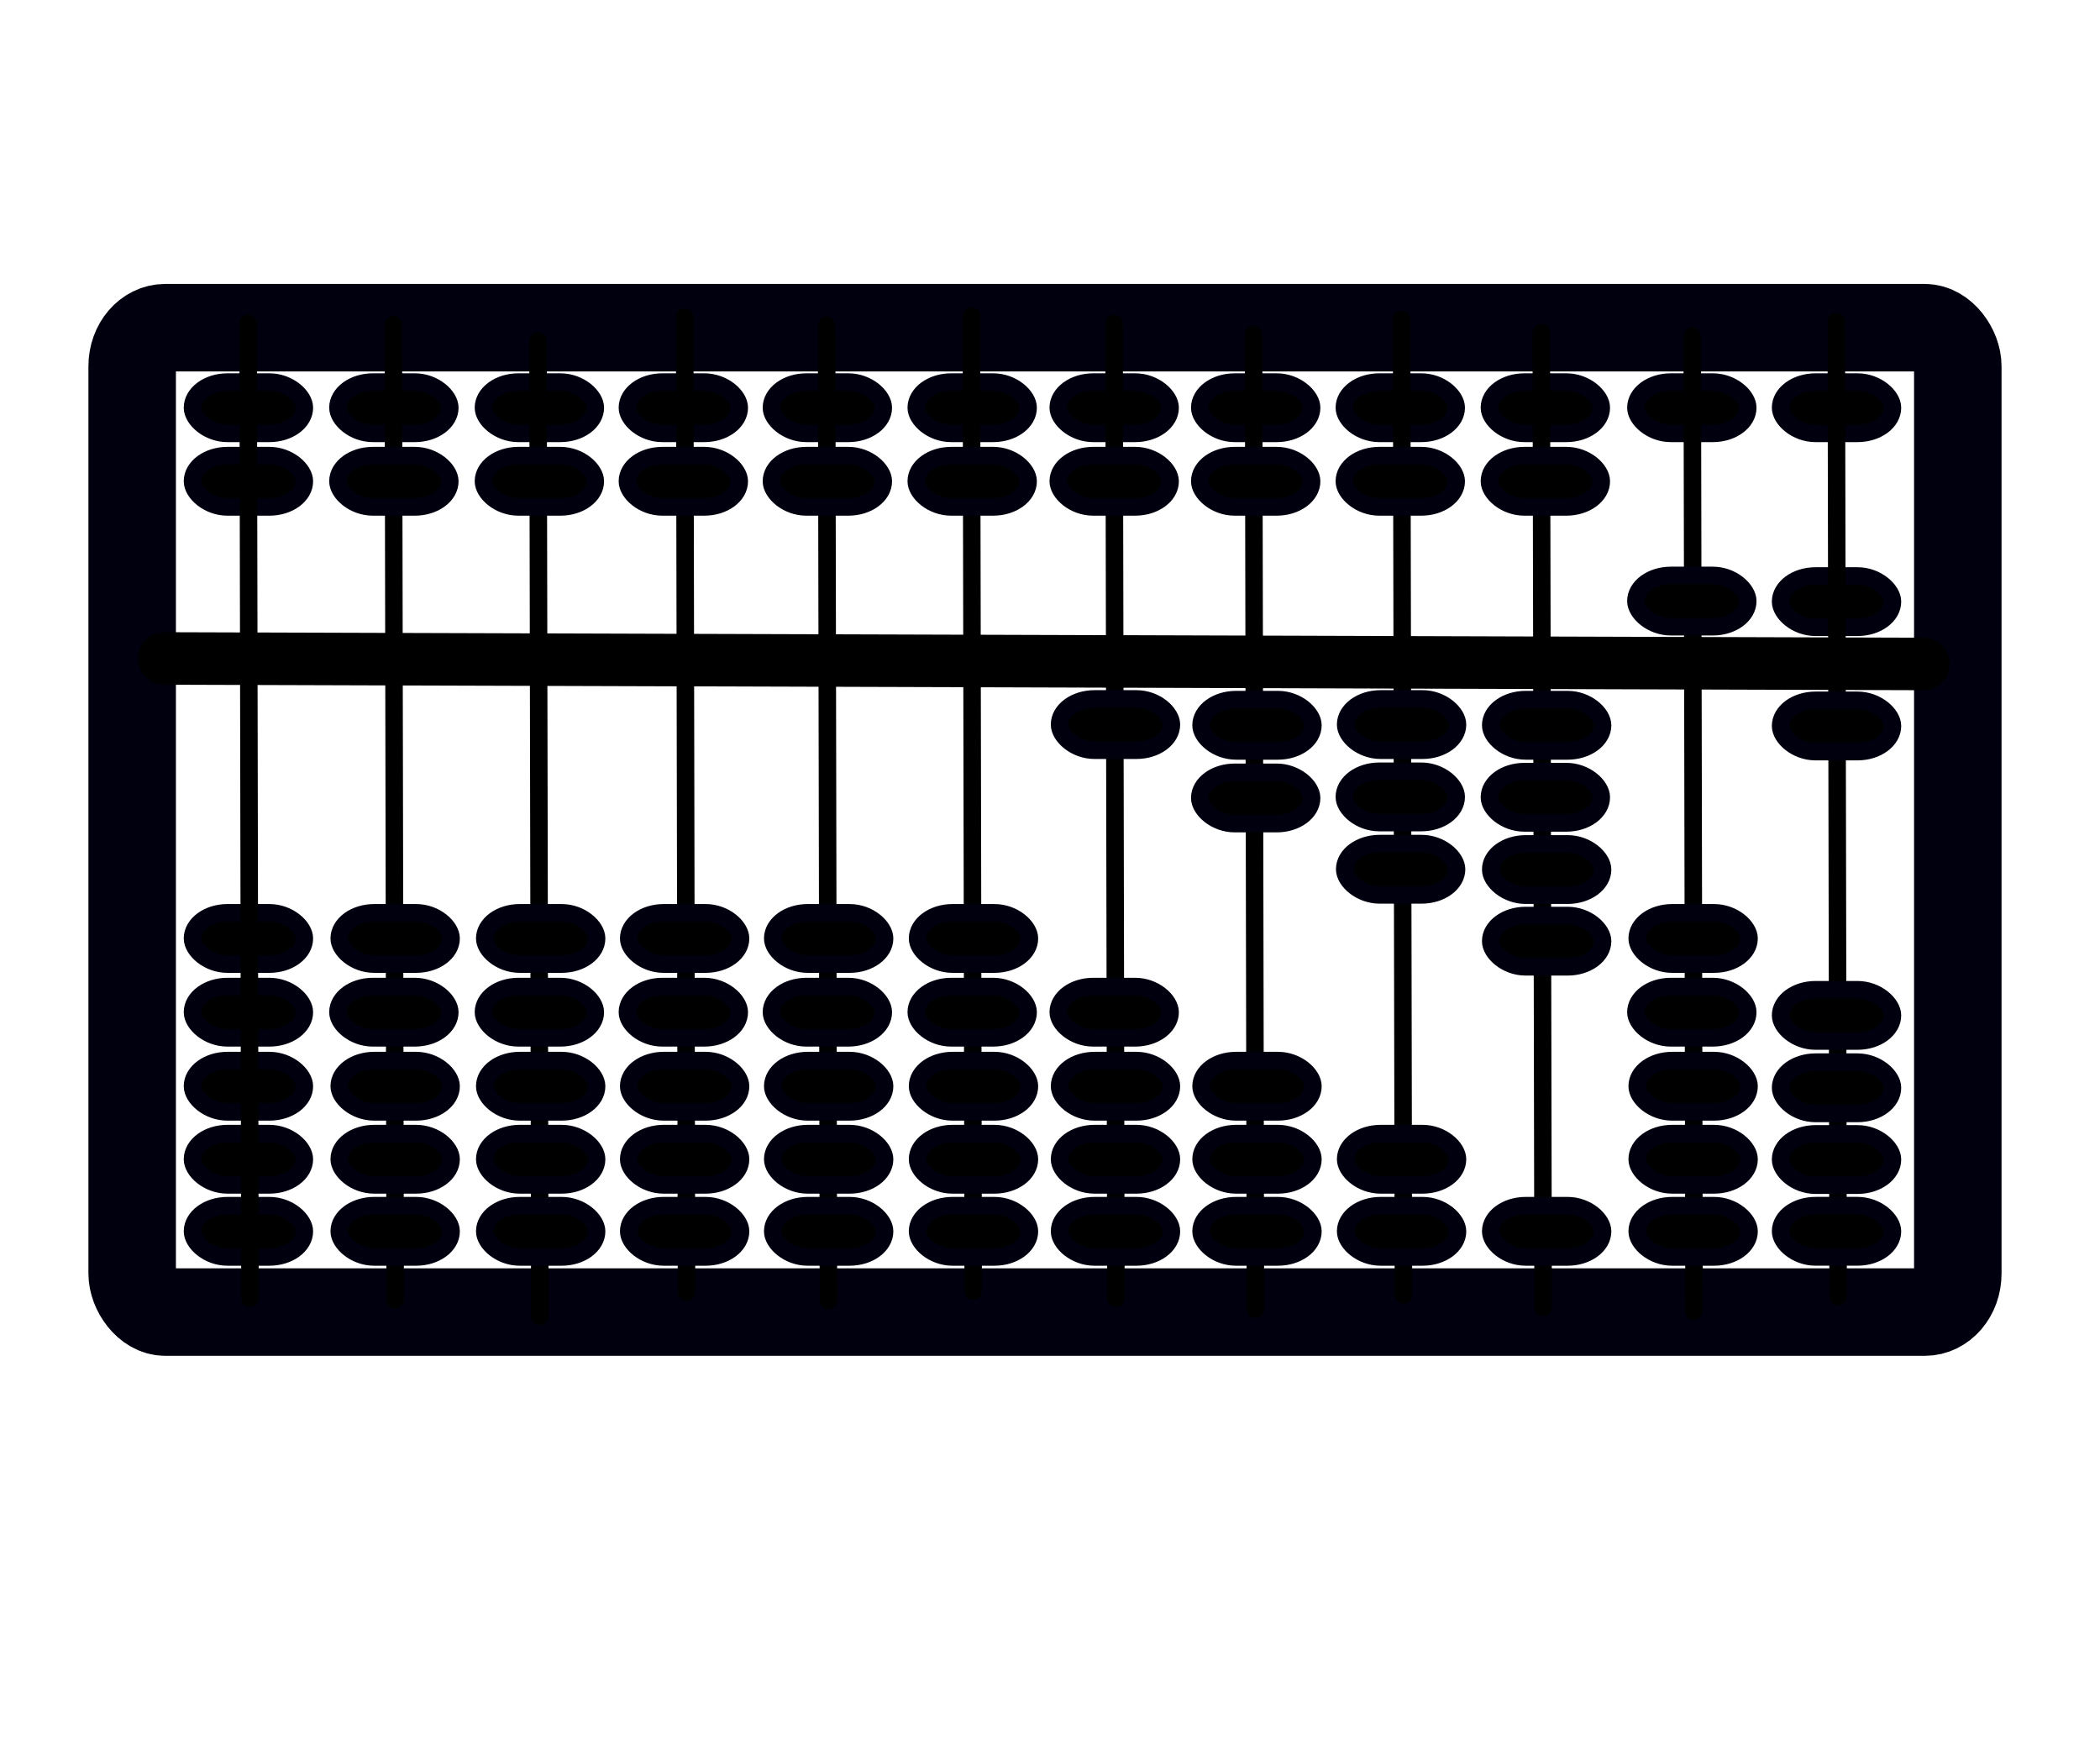 <?xml version="1.0" encoding="UTF-8"?>
<svg width="600mm" height="500mm" version="1.1" viewBox="0 0 600 500" xmlns="http://www.w3.org/2000/svg" xmlns:cc="http://creativecommons.org/ns#" xmlns:dc="http://purl.org/dc/elements/1.1/" xmlns:rdf="http://www.w3.org/1999/02/22-rdf-syntax-ns#">
<g transform="translate(0,203)" stroke-linecap="round" stroke-linejoin="round">
<rect x="37.762" y="-109.39" width="521.61" height="281.21" rx="9.424" ry="10.995" fill="none" stroke="#00000f" stroke-width="25" style="paint-order:fill markers stroke"/>
<path d="m46.908-14.898 502.62 1.571" fill="none" stroke="#000" stroke-width="15"/>
<rect x="55" y="-93.859" width="31.961" height="14.66" rx="10" ry="10" stroke="#00000f" stroke-width="5" style="paint-order:fill markers stroke"/>
<rect x="55" y="-72.846" width="31.961" height="14.66" rx="10" ry="10" stroke="#00000f" stroke-width="5" style="paint-order:fill markers stroke"/>
<rect x="55" y="78.822" width="31.961" height="14.66" rx="10" ry="10" stroke="#00000f" stroke-width="5" style="paint-order:fill markers stroke"/>
<rect x="55" y="99.971" width="31.961" height="14.66" rx="10" ry="10" stroke="#00000f" stroke-width="5" style="paint-order:fill markers stroke"/>
<rect x="55" y="120.83" width="31.961" height="14.66" rx="10" ry="10" stroke="#00000f" stroke-width="5" style="paint-order:fill markers stroke"/>
<rect x="55" y="141.42" width="31.961" height="14.66" rx="10" ry="10" stroke="#00000f" stroke-width="5" style="paint-order:fill markers stroke"/>
<rect x="55" y="57.756" width="31.961" height="14.66" rx="10" ry="10" stroke="#00000f" stroke-width="5" style="paint-order:fill markers stroke"/>
<path d="m71.424 167.9-0.524-278.53" fill="none" stroke="#000" stroke-width="5"/>
<rect x="96.555" y="-93.859" width="31.961" height="14.66" rx="10" ry="10" stroke="#00000f" stroke-width="5" style="paint-order:fill markers stroke"/>
<rect x="138.13" y="-93.859" width="31.961" height="14.66" rx="10" ry="10" stroke="#00000f" stroke-width="5" style="paint-order:fill markers stroke"/>
<rect x="179.26" y="-93.859" width="31.961" height="14.66" rx="10" ry="10" stroke="#00000f" stroke-width="5" style="paint-order:fill markers stroke"/>
<rect x="220.41" y="-93.859" width="31.961" height="14.66" rx="10" ry="10" stroke="#00000f" stroke-width="5" style="paint-order:fill markers stroke"/>
<rect x="261.79" y="-93.859" width="31.961" height="14.66" rx="10" ry="10" stroke="#00000f" stroke-width="5" style="paint-order:fill markers stroke"/>
<rect x="302.36" y="-93.859" width="31.961" height="14.66" rx="10" ry="10" stroke="#00000f" stroke-width="5" style="paint-order:fill markers stroke"/>
<rect x="342.79" y="-93.859" width="31.961" height="14.66" rx="10" ry="10" stroke="#00000f" stroke-width="5" style="paint-order:fill markers stroke"/>
<rect x="384.1" y="-93.859" width="31.961" height="14.66" rx="10" ry="10" stroke="#00000f" stroke-width="5" style="paint-order:fill markers stroke"/>
<rect x="425.55" y="-93.859" width="31.961" height="14.66" rx="10" ry="10" stroke="#00000f" stroke-width="5" style="paint-order:fill markers stroke"/>
<rect x="467.4" y="-93.859" width="31.961" height="14.66" rx="10" ry="10" stroke="#00000f" stroke-width="5" style="paint-order:fill markers stroke"/>
<rect x="508.74" y="-93.859" width="31.961" height="14.66" rx="10" ry="10" stroke="#00000f" stroke-width="5" style="paint-order:fill markers stroke"/>
<rect x="508.74" y="-38.463" width="31.961" height="14.66" rx="10" ry="10" stroke="#00000f" stroke-width="5" style="paint-order:fill markers stroke"/>
<path d="m112.91 168.26-0.524-278.53" fill="none" stroke="#000" stroke-width="5"/>
<path d="m154.24 172.97-0.524-278.53" fill="none" stroke="#000" stroke-width="5"/>
<path d="m196.15 166.1-0.524-278.53" fill="none" stroke="#000" stroke-width="5"/>
<path d="m236.7 168.56-0.524-278.53" fill="none" stroke="#000" stroke-width="5"/>
<path d="m278.06 165.81-0.524-278.53" fill="none" stroke="#000" stroke-width="5"/>
<path d="m318.83 167.9-0.524-278.53" fill="none" stroke="#000" stroke-width="5"/>
<path d="m358.69 171.04-0.524-278.53" fill="none" stroke="#000" stroke-width="5"/>
<path d="m400.98 166.86-0.524-278.53" fill="none" stroke="#000" stroke-width="5"/>
<path d="m440.89 170.52-0.524-278.53" fill="none" stroke="#000" stroke-width="5"/>
<path d="m484.02 171.57-0.524-278.53" fill="none" stroke="#000" stroke-width="5"/>
<path d="m525.18 167.38-0.524-278.53" fill="none" stroke="#000" stroke-width="5"/>
<rect x="467.4" y="-38.621" width="31.961" height="14.66" rx="10" ry="10" stroke="#00000f" stroke-width="5" style="paint-order:fill markers stroke"/>
<rect x="508.74" y="-2.942" width="31.961" height="14.66" rx="10" ry="10" stroke="#00000f" stroke-width="5" style="paint-order:fill markers stroke"/>
<rect x="508.74" y="100.42" width="31.961" height="14.66" rx="10" ry="10" stroke="#00000f" stroke-width="5" style="paint-order:fill markers stroke"/>
<rect x="508.74" y="120.91" width="31.961" height="14.66" rx="10" ry="10" stroke="#00000f" stroke-width="5" style="paint-order:fill markers stroke"/>
<rect x="508.74" y="141.41" width="31.961" height="14.66" rx="10" ry="10" stroke="#00000f" stroke-width="5" style="paint-order:fill markers stroke"/>
<rect x="508.74" y="79.734" width="31.961" height="14.66" rx="10" ry="10" stroke="#00000f" stroke-width="5" style="paint-order:fill markers stroke"/>
<rect x="96.925" y="57.756" width="31.961" height="14.66" rx="10" ry="10" stroke="#00000f" stroke-width="5" style="paint-order:fill markers stroke"/>
<rect x="96.555" y="78.822" width="31.961" height="14.66" rx="10" ry="10" stroke="#00000f" stroke-width="5" style="paint-order:fill markers stroke"/>
<rect x="96.925" y="99.971" width="31.961" height="14.66" rx="10" ry="10" stroke="#00000f" stroke-width="5" style="paint-order:fill markers stroke"/>
<rect x="96.925" y="120.83" width="31.961" height="14.66" rx="10" ry="10" stroke="#00000f" stroke-width="5" style="paint-order:fill markers stroke"/>
<rect x="96.925" y="141.42" width="31.961" height="14.66" rx="10" ry="10" stroke="#00000f" stroke-width="5" style="paint-order:fill markers stroke"/>
<rect x="220.78" y="57.756" width="31.961" height="14.66" rx="10" ry="10" stroke="#00000f" stroke-width="5" style="paint-order:fill markers stroke"/>
<rect x="220.41" y="78.822" width="31.961" height="14.66" rx="10" ry="10" stroke="#00000f" stroke-width="5" style="paint-order:fill markers stroke"/>
<rect x="220.78" y="99.971" width="31.961" height="14.66" rx="10" ry="10" stroke="#00000f" stroke-width="5" style="paint-order:fill markers stroke"/>
<rect x="220.78" y="120.83" width="31.961" height="14.66" rx="10" ry="10" stroke="#00000f" stroke-width="5" style="paint-order:fill markers stroke"/>
<rect x="220.78" y="141.42" width="31.961" height="14.66" rx="10" ry="10" stroke="#00000f" stroke-width="5" style="paint-order:fill markers stroke"/>
<rect x="262.16" y="57.756" width="31.961" height="14.66" rx="10" ry="10" stroke="#00000f" stroke-width="5" style="paint-order:fill markers stroke"/>
<rect x="261.79" y="78.822" width="31.961" height="14.66" rx="10" ry="10" stroke="#00000f" stroke-width="5" style="paint-order:fill markers stroke"/>
<rect x="262.16" y="99.971" width="31.961" height="14.66" rx="10" ry="10" stroke="#00000f" stroke-width="5" style="paint-order:fill markers stroke"/>
<rect x="262.16" y="120.83" width="31.961" height="14.66" rx="10" ry="10" stroke="#00000f" stroke-width="5" style="paint-order:fill markers stroke"/>
<rect x="262.16" y="141.42" width="31.961" height="14.66" rx="10" ry="10" stroke="#00000f" stroke-width="5" style="paint-order:fill markers stroke"/>
<rect x="425.92" y="-3.143" width="31.961" height="14.66" rx="10" ry="10" stroke="#00000f" stroke-width="5" style="paint-order:fill markers stroke"/>
<rect x="425.55" y="17.423" width="31.961" height="14.66" rx="10" ry="10" stroke="#00000f" stroke-width="5" style="paint-order:fill markers stroke"/>
<rect x="425.92" y="38.071" width="31.961" height="14.66" rx="10" ry="10" stroke="#00000f" stroke-width="5" style="paint-order:fill markers stroke"/>
<rect x="425.92" y="58.533" width="31.961" height="14.66" rx="10" ry="10" stroke="#00000f" stroke-width="5" style="paint-order:fill markers stroke"/>
<rect x="425.92" y="141.42" width="31.961" height="14.66" rx="10" ry="10" stroke="#00000f" stroke-width="5" style="paint-order:fill markers stroke"/>
<rect x="138.5" y="57.756" width="31.961" height="14.66" rx="10" ry="10" stroke="#00000f" stroke-width="5" style="paint-order:fill markers stroke"/>
<rect x="138.13" y="78.822" width="31.961" height="14.66" rx="10" ry="10" stroke="#00000f" stroke-width="5" style="paint-order:fill markers stroke"/>
<rect x="138.5" y="99.971" width="31.961" height="14.66" rx="10" ry="10" stroke="#00000f" stroke-width="5" style="paint-order:fill markers stroke"/>
<rect x="138.5" y="120.83" width="31.961" height="14.66" rx="10" ry="10" stroke="#00000f" stroke-width="5" style="paint-order:fill markers stroke"/>
<rect x="138.5" y="141.42" width="31.961" height="14.66" rx="10" ry="10" stroke="#00000f" stroke-width="5" style="paint-order:fill markers stroke"/>
<rect x="96.555" y="-72.846" width="31.961" height="14.66" rx="10" ry="10" stroke="#00000f" stroke-width="5" style="paint-order:fill markers stroke"/>
<rect x="138.13" y="-72.846" width="31.961" height="14.66" rx="10" ry="10" stroke="#00000f" stroke-width="5" style="paint-order:fill markers stroke"/>
<rect x="179.26" y="-72.846" width="31.961" height="14.66" rx="10" ry="10" stroke="#00000f" stroke-width="5" style="paint-order:fill markers stroke"/>
<rect x="220.41" y="-72.846" width="31.961" height="14.66" rx="10" ry="10" stroke="#00000f" stroke-width="5" style="paint-order:fill markers stroke"/>
<rect x="261.79" y="-72.846" width="31.961" height="14.66" rx="10" ry="10" stroke="#00000f" stroke-width="5" style="paint-order:fill markers stroke"/>
<rect x="302.36" y="-72.846" width="31.961" height="14.66" rx="10" ry="10" stroke="#00000f" stroke-width="5" style="paint-order:fill markers stroke"/>
<rect x="342.79" y="-72.846" width="31.961" height="14.66" rx="10" ry="10" stroke="#00000f" stroke-width="5" style="paint-order:fill markers stroke"/>
<rect x="384.1" y="-72.846" width="31.961" height="14.66" rx="10" ry="10" stroke="#00000f" stroke-width="5" style="paint-order:fill markers stroke"/>
<rect x="425.55" y="-72.846" width="31.961" height="14.66" rx="10" ry="10" stroke="#00000f" stroke-width="5" style="paint-order:fill markers stroke"/>
<rect x="179.63" y="57.756" width="31.961" height="14.66" rx="10" ry="10" stroke="#00000f" stroke-width="5" style="paint-order:fill markers stroke"/>
<rect x="179.26" y="78.822" width="31.961" height="14.66" rx="10" ry="10" stroke="#00000f" stroke-width="5" style="paint-order:fill markers stroke"/>
<rect x="179.63" y="99.971" width="31.961" height="14.66" rx="10" ry="10" stroke="#00000f" stroke-width="5" style="paint-order:fill markers stroke"/>
<rect x="179.63" y="120.83" width="31.961" height="14.66" rx="10" ry="10" stroke="#00000f" stroke-width="5" style="paint-order:fill markers stroke"/>
<rect x="179.63" y="141.42" width="31.961" height="14.66" rx="10" ry="10" stroke="#00000f" stroke-width="5" style="paint-order:fill markers stroke"/>
<rect x="467.77" y="57.756" width="31.961" height="14.66" rx="10" ry="10" stroke="#00000f" stroke-width="5" style="paint-order:fill markers stroke"/>
<rect x="467.4" y="78.822" width="31.961" height="14.66" rx="10" ry="10" stroke="#00000f" stroke-width="5" style="paint-order:fill markers stroke"/>
<rect x="467.77" y="99.971" width="31.961" height="14.66" rx="10" ry="10" stroke="#00000f" stroke-width="5" style="paint-order:fill markers stroke"/>
<rect x="467.77" y="120.83" width="31.961" height="14.66" rx="10" ry="10" stroke="#00000f" stroke-width="5" style="paint-order:fill markers stroke"/>
<rect x="467.77" y="141.42" width="31.961" height="14.66" rx="10" ry="10" stroke="#00000f" stroke-width="5" style="paint-order:fill markers stroke"/>
<rect x="384.47" y="-3.344" width="31.961" height="14.66" rx="10" ry="10" stroke="#00000f" stroke-width="5" style="paint-order:fill markers stroke"/>
<rect x="384.1" y="17.323" width="31.961" height="14.66" rx="10" ry="10" stroke="#00000f" stroke-width="5" style="paint-order:fill markers stroke"/>
<rect x="384.2" y="37.986" width="31.961" height="14.66" rx="10" ry="10" stroke="#00000f" stroke-width="5" style="paint-order:fill markers stroke"/>
<rect x="384.47" y="120.83" width="31.961" height="14.66" rx="10" ry="10" stroke="#00000f" stroke-width="5" style="paint-order:fill markers stroke"/>
<rect x="384.47" y="141.42" width="31.961" height="14.66" rx="10" ry="10" stroke="#00000f" stroke-width="5" style="paint-order:fill markers stroke"/>
<rect x="343.16" y="-3.143" width="31.961" height="14.66" rx="10" ry="10" stroke="#00000f" stroke-width="5" style="paint-order:fill markers stroke"/>
<rect x="342.79" y="17.623" width="31.961" height="14.66" rx="10" ry="10" stroke="#00000f" stroke-width="5" style="paint-order:fill markers stroke"/>
<rect x="343.16" y="99.971" width="31.961" height="14.66" rx="10" ry="10" stroke="#00000f" stroke-width="5" style="paint-order:fill markers stroke"/>
<rect x="343.16" y="120.83" width="31.961" height="14.66" rx="10" ry="10" stroke="#00000f" stroke-width="5" style="paint-order:fill markers stroke"/>
<rect x="343.16" y="141.42" width="31.961" height="14.66" rx="10" ry="10" stroke="#00000f" stroke-width="5" style="paint-order:fill markers stroke"/>
<rect x="302.73" y="-3.344" width="31.961" height="14.66" rx="10" ry="10" stroke="#00000f" stroke-width="5" style="paint-order:fill markers stroke"/>
<rect x="302.36" y="78.822" width="31.961" height="14.66" rx="10" ry="10" stroke="#00000f" stroke-width="5" style="paint-order:fill markers stroke"/>
<rect x="302.73" y="99.971" width="31.961" height="14.66" rx="10" ry="10" stroke="#00000f" stroke-width="5" style="paint-order:fill markers stroke"/>
<rect x="302.73" y="120.83" width="31.961" height="14.66" rx="10" ry="10" stroke="#00000f" stroke-width="5" style="paint-order:fill markers stroke"/>
<rect x="302.73" y="141.42" width="31.961" height="14.66" rx="10" ry="10" stroke="#00000f" stroke-width="5" style="paint-order:fill markers stroke"/>
</g>
</svg>
